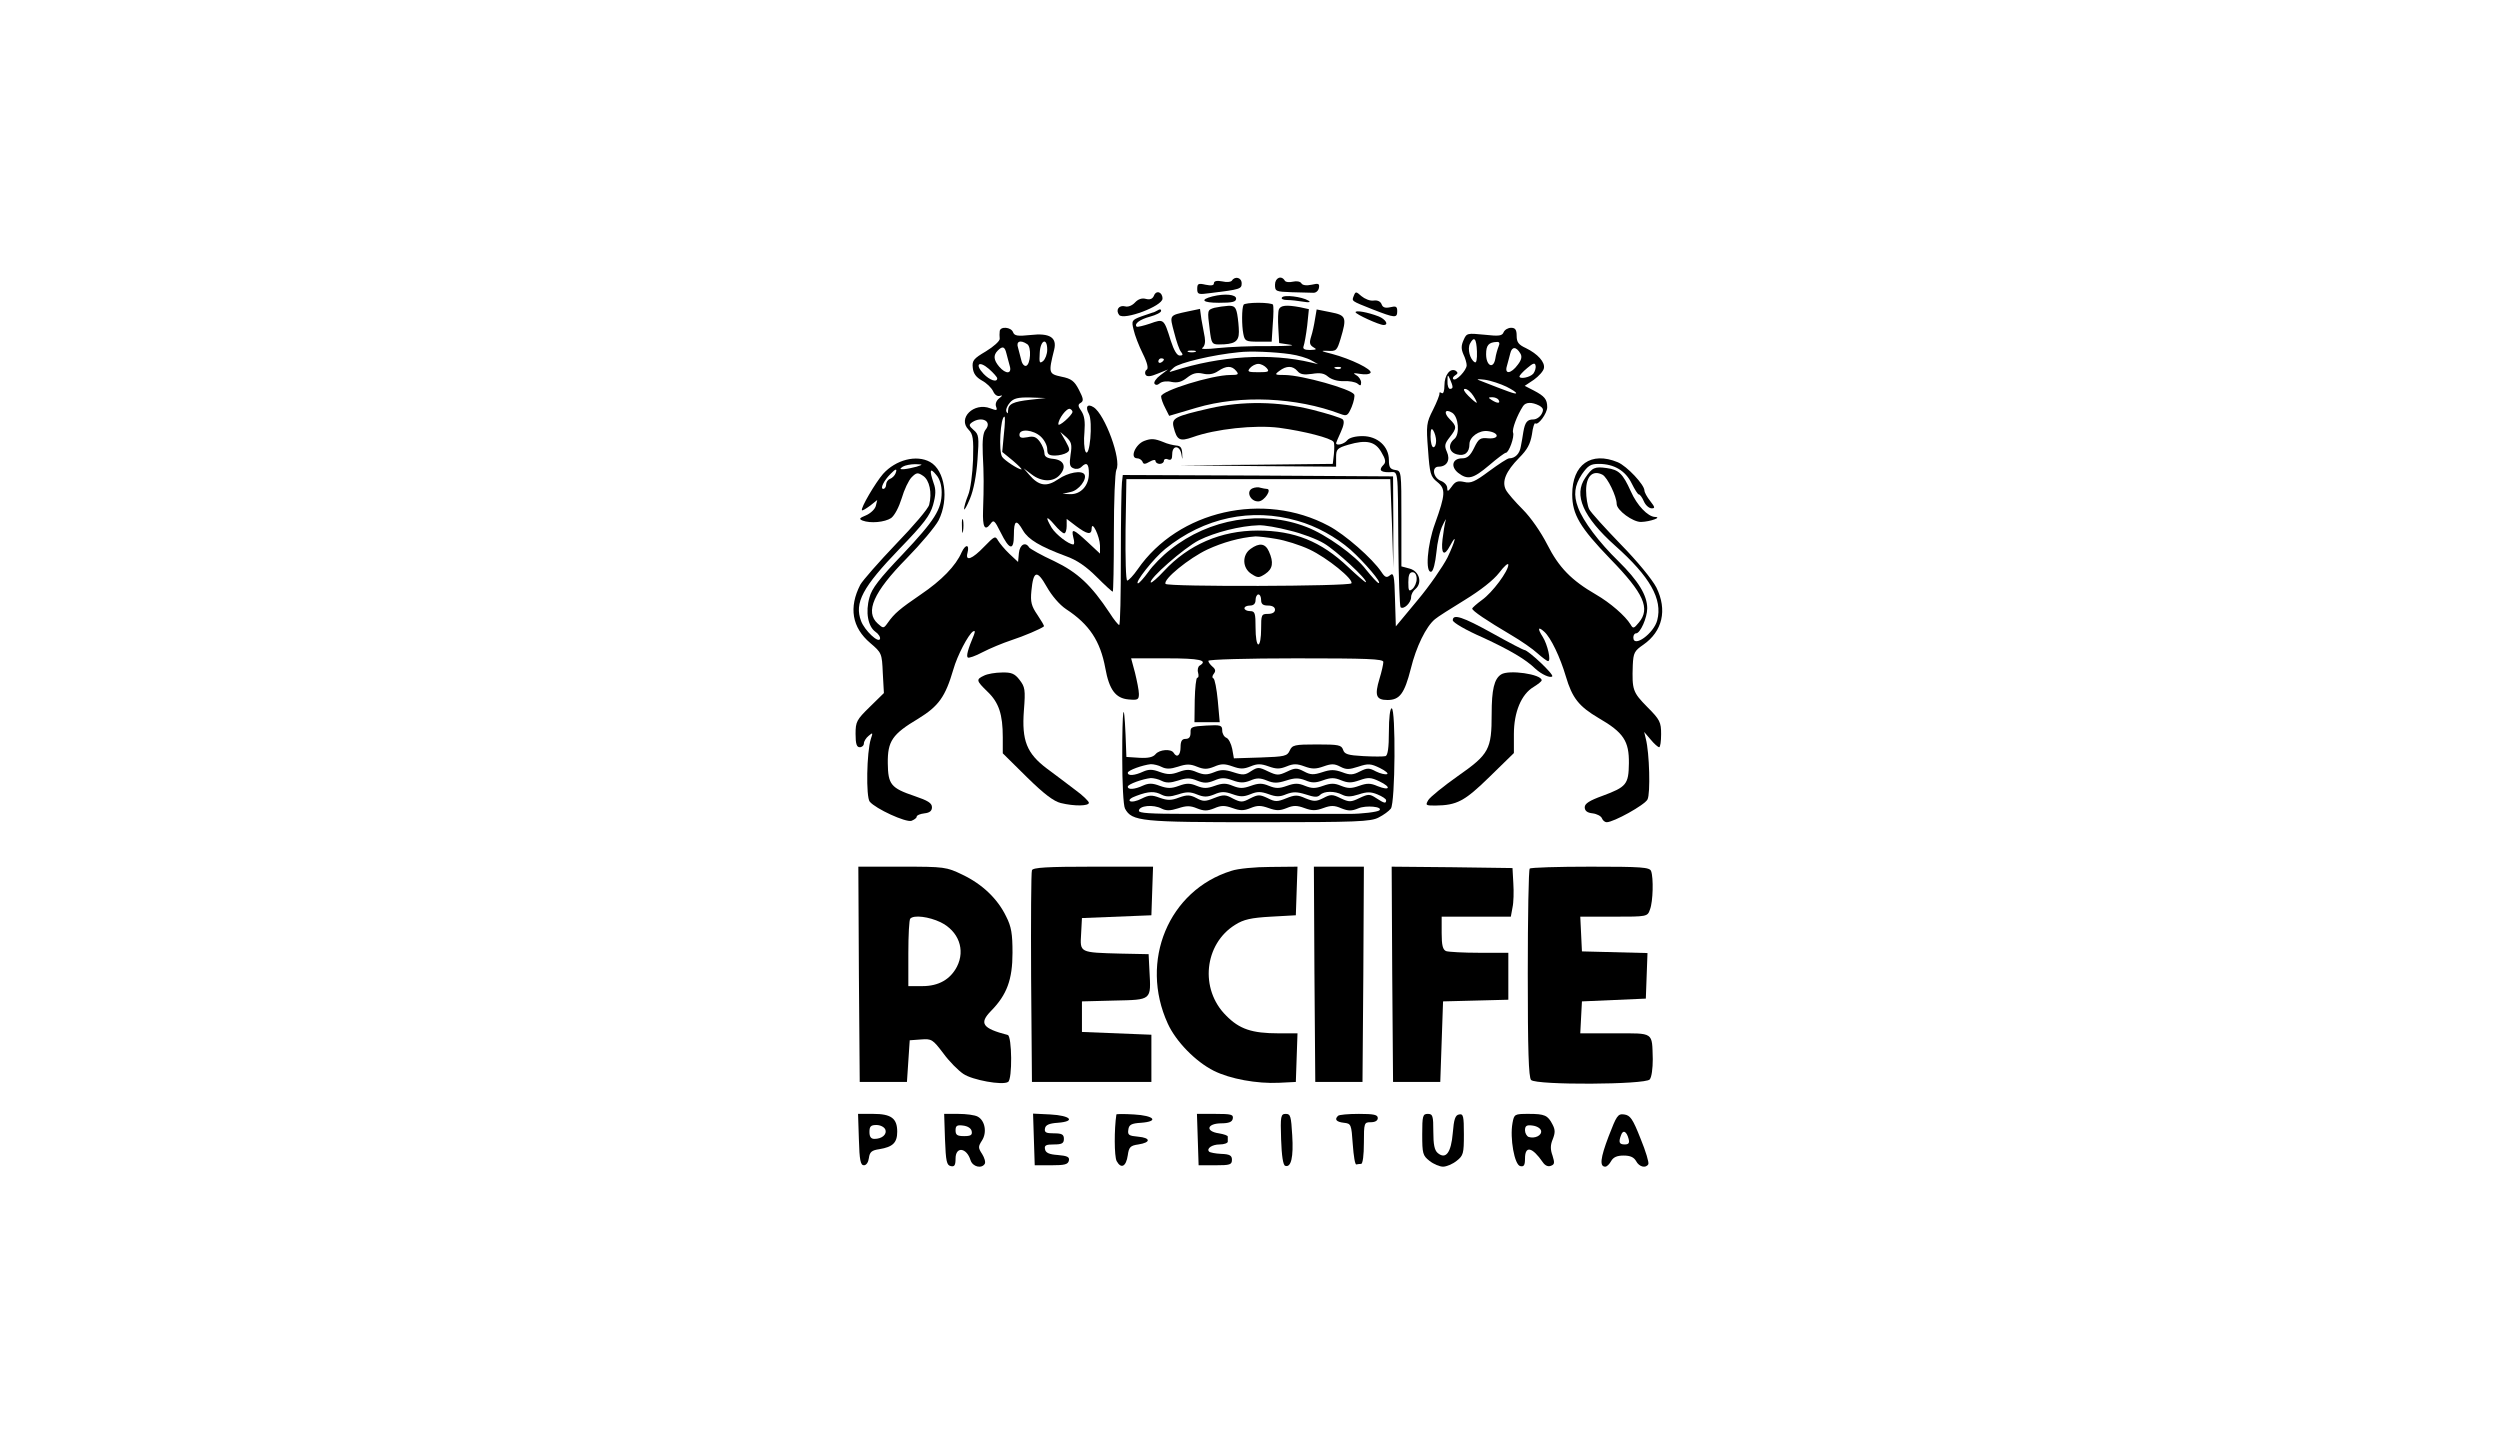 <?xml version="1.0" standalone="no"?>
<!DOCTYPE svg PUBLIC "-//W3C//DTD SVG 20010904//EN"
 "http://www.w3.org/TR/2001/REC-SVG-20010904/DTD/svg10.dtd">
<svg version="1.0" xmlns="http://www.w3.org/2000/svg"
 width="900pt" height="520pt" viewBox="0 0 900 520"
 preserveAspectRatio="xMidYMid meet">

<g transform="translate(0,520) scale(0.1,-0.1)"
fill="#000000" stroke="none">
<path d="M4435 4190 c-3 -5 -19 -7 -35 -3 -20 4 -30 1 -30 -7 0 -8 -10 -9 -30
-5 -26 6 -30 4 -30 -15 0 -20 4 -21 48 -15 107 13 112 15 112 35 0 21 -24 27
-35 10z"/>
<path d="M4590 4175 c0 -24 3 -25 60 -27 33 -1 68 -2 77 -2 10 -1 19 7 21 17
3 16 -1 18 -26 12 -19 -4 -33 -2 -37 5 -4 7 -18 9 -30 6 -13 -3 -27 -2 -30 4
-12 20 -35 10 -35 -15z"/>
<path d="M4154 4135 c-5 -11 -14 -15 -29 -11 -14 4 -28 -1 -39 -13 -10 -11
-25 -17 -35 -14 -23 6 -36 -13 -22 -31 17 -20 156 32 156 59 0 24 -23 32 -31
10z"/>
<path d="M4874 4136 c-8 -21 -12 -18 68 -50 80 -31 88 -32 88 -6 0 17 -5 19
-25 14 -18 -4 -27 -1 -31 10 -4 11 -15 16 -29 14 -13 -2 -32 6 -44 16 -19 17
-21 17 -27 2z"/>
<path d="M4365 4133 c-47 -12 -36 -23 23 -23 48 0 62 3 62 15 0 15 -40 19 -85
8z"/>
<path d="M4615 4129 c-4 -5 5 -9 18 -9 14 0 40 -3 58 -6 23 -4 29 -2 19 4 -23
14 -89 22 -95 11z"/>
<path d="M4477 4103 c-7 -12 -7 -75 -1 -105 5 -26 9 -28 54 -28 l48 0 4 63 c3
34 3 65 1 70 -2 4 -26 7 -53 7 -27 0 -51 -3 -53 -7z"/>
<path d="M4372 4092 c-26 -8 -26 -8 -17 -79 6 -49 8 -53 33 -53 56 0 72 10 72
45 0 18 -3 47 -6 64 -5 26 -11 31 -33 30 -14 -1 -36 -4 -49 -7z"/>
<path d="M4604 4086 c-3 -7 -4 -38 -2 -67 l3 -54 40 -6 c22 -3 -12 -5 -75 -5
-63 1 -146 -3 -185 -7 -43 -5 -65 -4 -56 1 8 6 11 20 8 38 -3 16 -8 45 -12 65
l-5 37 -43 -9 c-69 -15 -67 -12 -50 -76 8 -32 19 -64 25 -70 8 -10 6 -13 -5
-13 -10 0 -21 19 -32 53 -25 80 -25 80 -75 62 -24 -8 -45 -13 -48 -11 -10 10
11 26 48 36 22 6 40 15 40 21 0 6 -5 7 -12 2 -7 -4 -15 -8 -18 -8 -3 -1 -21
-7 -41 -14 -35 -13 -36 -16 -28 -48 4 -19 19 -58 33 -86 17 -34 21 -54 14 -58
-6 -4 -7 -12 -4 -18 5 -8 18 -7 44 4 l37 15 -28 -21 c-15 -11 -24 -25 -21 -30
4 -6 11 -6 19 1 8 7 27 9 43 5 21 -4 36 0 55 15 20 16 35 20 57 15 21 -5 39
-2 55 9 30 20 49 20 65 1 11 -13 8 -15 -21 -15 -66 0 -249 -57 -249 -77 0 -8
7 -27 15 -42 l14 -28 98 29 c159 47 359 38 518 -22 24 -9 27 -7 41 25 8 20 12
40 9 45 -12 20 -187 69 -249 70 -37 0 -39 1 -20 15 25 19 48 19 65 -1 10 -12
23 -14 52 -10 30 5 44 2 58 -10 12 -10 34 -17 56 -16 20 1 42 -3 50 -9 10 -9
13 -8 13 4 0 9 -8 21 -17 26 -14 8 -11 9 13 5 17 -3 34 -2 38 4 7 12 -71 50
-139 68 -40 10 -43 12 -16 11 32 -2 34 1 47 43 23 77 21 85 -36 96 l-50 10 -6
-35 c-3 -20 -9 -48 -14 -63 -7 -22 -5 -30 8 -38 14 -8 12 -9 -12 -10 -20 0
-27 4 -23 14 3 8 9 41 13 74 l6 59 -32 7 c-49 9 -70 7 -76 -8z m-301 -153 c-7
-2 -19 -2 -25 0 -7 3 -2 5 12 5 14 0 19 -2 13 -5z m342 -8 c28 -4 61 -14 75
-22 l25 -14 -25 6 c-147 35 -327 24 -495 -30 -19 -6 -19 -6 1 12 19 17 141 46
234 55 40 5 130 1 185 -7z m-455 -19 c0 -3 -4 -8 -10 -11 -5 -3 -10 -1 -10 4
0 6 5 11 10 11 6 0 10 -2 10 -4z m370 -31 c11 -13 7 -15 -30 -15 -37 0 -41 2
-30 15 7 8 20 15 30 15 10 0 23 -7 30 -15z m267 -1 c-3 -3 -12 -4 -19 -1 -8 3
-5 6 6 6 11 1 17 -2 13 -5z"/>
<path d="M4880 4076 c0 -7 85 -46 101 -46 20 0 7 21 -18 31 -39 15 -83 23 -83
15z"/>
<path d="M3599 4008 c-1 -7 -1 -20 0 -28 0 -8 -22 -28 -50 -45 -44 -26 -50
-33 -47 -59 2 -21 12 -34 33 -46 17 -9 34 -26 40 -38 6 -14 16 -20 25 -17 10
3 10 1 -3 -9 -10 -8 -15 -20 -11 -30 5 -14 3 -15 -21 -6 -59 23 -119 -36 -78
-77 16 -16 18 -32 16 -108 -2 -50 -9 -107 -18 -128 -8 -20 -15 -43 -14 -50 0
-6 10 11 21 38 13 31 23 83 27 140 6 82 5 91 -14 107 -17 15 -18 19 -5 28 35
23 73 3 48 -27 -9 -11 -12 -38 -10 -87 4 -75 4 -117 1 -204 -2 -59 6 -75 26
-49 12 17 15 15 37 -29 32 -65 48 -68 48 -10 0 54 9 58 33 16 19 -32 60 -57
154 -92 40 -14 74 -38 111 -75 29 -29 55 -53 58 -53 2 0 4 95 4 211 0 116 4
218 9 228 19 35 -41 199 -82 225 -22 14 -31 2 -17 -24 15 -28 3 -162 -12 -136
-5 10 -7 41 -4 70 3 39 0 59 -11 76 -13 18 -13 24 -2 30 11 7 9 16 -7 47 -16
31 -27 40 -63 47 -46 10 -47 13 -26 97 11 44 -16 61 -85 53 -47 -5 -58 -3 -63
10 -7 19 -46 22 -48 4z m99 -47 c16 -10 12 -73 -4 -78 -6 -2 -14 6 -17 19 -3
13 -9 33 -12 46 -8 23 8 30 33 13z m72 -20 c0 -16 -7 -34 -15 -41 -13 -10 -14
-6 -12 29 2 47 27 58 27 12z m-147 -13 c3 -13 9 -33 12 -45 9 -30 -14 -31 -38
-3 -20 24 -22 41 -5 58 17 17 25 15 31 -10z m-33 -90 c0 -16 -27 -7 -49 16
-33 35 -17 49 19 18 17 -15 30 -30 30 -34z m120 -77 c-63 -7 -80 -15 -81 -39
0 -11 -2 -13 -6 -4 -3 7 3 22 13 33 13 15 29 19 73 18 l56 -2 -55 -6z m151
-44 c-2 -13 -51 -56 -51 -44 0 19 30 59 42 55 5 -2 9 -7 9 -11z m-247 -80 l-6
-64 38 -31 c21 -18 35 -32 31 -32 -11 0 -60 32 -69 45 -14 19 -6 145 8 145 3
0 2 -28 -2 -63z m133 -9 c13 -12 23 -32 23 -45 0 -18 5 -23 28 -23 15 0 34 5
42 10 13 8 12 13 -4 42 l-19 33 22 -19 c18 -17 21 -26 15 -63 -5 -35 -3 -44
11 -49 9 -4 21 -2 28 5 19 19 27 12 27 -24 0 -43 -29 -75 -67 -74 l-28 1 30 7
c29 6 59 46 49 63 -10 16 -59 7 -94 -17 -42 -29 -70 -25 -105 16 l-20 23 29
-22 c35 -27 77 -28 100 -3 27 29 17 55 -22 59 -22 2 -32 8 -32 20 0 10 -7 28
-16 41 -13 18 -23 22 -45 17 -22 -4 -29 -2 -29 9 0 23 50 18 77 -7z m84 -348
c5 0 9 12 9 26 l0 26 34 -26 c40 -30 56 -33 56 -8 1 30 29 -29 30 -62 l0 -29
-45 42 c-52 48 -59 50 -51 16 4 -14 4 -25 0 -25 -17 0 -63 36 -78 60 -24 41
-20 46 10 11 14 -17 30 -31 35 -31z"/>
<path d="M5413 4004 c-5 -13 -16 -15 -69 -9 -62 6 -64 6 -75 -19 -9 -20 -9
-32 -1 -51 7 -14 12 -32 12 -40 0 -18 -39 -59 -48 -50 -4 3 0 10 7 14 10 6 10
10 2 16 -20 12 -41 -15 -41 -52 0 -21 -4 -32 -10 -28 -6 4 -9 3 -8 -2 1 -4 -9
-30 -23 -58 -24 -47 -25 -56 -18 -145 6 -85 9 -96 33 -115 31 -25 30 -44 -8
-150 -28 -76 -36 -180 -13 -173 7 3 14 31 18 69 3 35 13 80 23 99 9 19 14 26
10 15 -3 -11 -8 -41 -11 -67 -6 -53 6 -63 27 -23 27 50 19 17 -9 -42 -17 -33
-65 -103 -108 -154 l-78 -94 -3 98 c-2 87 -5 97 -18 86 -12 -10 -18 -8 -31 12
-32 48 -131 135 -190 166 -234 125 -541 55 -687 -156 -16 -23 -33 -41 -38 -41
-5 0 -7 81 -6 183 l3 182 475 0 475 0 6 -160 5 -160 0 165 -1 165 -486 3 -487
2 -3 -27 c-2 -16 -4 -137 -4 -270 0 -134 -2 -243 -6 -243 -3 0 -19 19 -34 43
-67 101 -115 146 -200 187 -46 21 -86 44 -90 49 -13 22 -34 11 -37 -20 l-3
-32 -31 29 c-17 16 -35 38 -41 48 -10 18 -13 16 -50 -22 -43 -45 -69 -55 -60
-22 8 31 -7 32 -21 2 -21 -49 -73 -102 -147 -152 -76 -52 -95 -68 -119 -102
-15 -21 -16 -21 -36 -3 -47 42 -16 113 104 235 51 52 103 114 115 137 38 76
23 180 -31 210 -49 27 -123 8 -169 -43 -27 -31 -82 -124 -76 -131 2 -2 15 6
30 17 l25 20 -5 -21 c-3 -12 -19 -27 -35 -34 -24 -10 -27 -13 -13 -19 29 -11
80 -6 103 9 13 10 28 39 38 71 9 31 25 65 36 76 17 17 22 18 41 5 23 -15 33
-61 22 -104 -3 -14 -57 -77 -119 -141 -62 -65 -120 -131 -129 -147 -42 -82
-30 -154 36 -210 41 -35 42 -37 45 -108 l4 -72 -51 -50 c-47 -46 -51 -53 -51
-97 0 -36 4 -48 15 -48 8 0 15 6 15 14 0 7 8 20 17 27 15 13 16 12 8 -11 -15
-47 -18 -209 -4 -226 22 -26 129 -75 150 -69 10 4 19 10 19 15 0 5 12 10 28
12 19 2 27 9 27 22 0 15 -15 24 -62 40 -86 29 -96 42 -97 118 -1 80 16 105
110 161 73 45 97 78 126 177 14 50 54 126 71 137 7 4 8 0 3 -13 -22 -52 -28
-76 -22 -81 3 -3 27 5 53 19 27 14 73 33 103 43 46 15 107 41 118 50 2 2 -9
20 -23 41 -22 32 -26 47 -22 87 7 73 20 77 55 15 18 -32 46 -65 70 -81 84 -55
123 -115 141 -212 14 -78 37 -109 84 -113 33 -3 37 -1 37 20 0 13 -7 47 -14
76 l-14 52 129 0 c118 0 149 -7 118 -26 -6 -3 -9 -15 -6 -25 3 -11 2 -19 -3
-19 -4 0 -8 -36 -9 -80 l-1 -80 45 0 46 0 -7 78 c-4 42 -11 79 -16 80 -5 2 -4
10 2 17 7 9 6 16 -5 25 -8 7 -15 16 -15 21 0 5 141 9 315 9 257 0 315 -2 315
-13 0 -8 -6 -35 -14 -61 -18 -60 -12 -76 29 -76 44 0 61 23 84 113 19 78 55
152 87 178 9 8 58 39 107 69 57 35 103 71 124 98 18 24 33 37 33 29 0 -23 -57
-100 -95 -127 -19 -14 -35 -28 -35 -31 0 -8 52 -43 140 -95 36 -21 79 -51 95
-66 17 -15 34 -28 38 -28 12 0 -2 60 -19 87 -20 31 -17 39 5 19 24 -21 58 -93
78 -161 23 -78 47 -108 118 -150 90 -52 110 -83 109 -163 -1 -76 -9 -85 -95
-117 -47 -17 -64 -28 -64 -41 0 -13 9 -20 28 -22 16 -2 31 -10 34 -18 3 -8 11
-14 17 -14 25 0 137 62 147 82 11 21 7 168 -6 218 l-6 25 23 -27 c13 -16 27
-28 31 -28 4 0 7 21 7 47 0 43 -4 52 -50 98 -52 53 -55 61 -52 150 2 45 6 52
38 74 69 48 87 125 47 206 -15 29 -69 95 -128 155 -56 58 -108 115 -114 127
-6 12 -11 42 -11 67 0 52 24 75 59 57 18 -10 51 -78 51 -105 0 -23 59 -66 88
-65 33 1 77 17 50 18 -26 1 -65 42 -87 92 -29 64 -43 78 -87 84 -43 6 -52 2
-77 -35 -43 -62 -8 -141 107 -244 126 -112 172 -193 152 -269 -12 -47 -86
-101 -86 -62 0 8 4 15 10 15 15 0 40 56 40 90 0 47 -32 99 -104 170 -69 67
-127 144 -145 193 -17 45 -13 79 14 120 22 31 31 37 61 37 55 0 96 -25 118
-70 11 -22 22 -40 26 -40 4 0 12 -11 18 -25 6 -14 19 -25 28 -25 13 0 12 4 -5
26 -12 15 -21 32 -21 38 0 21 -63 88 -96 102 -96 40 -164 -8 -164 -116 0 -72
28 -119 137 -232 121 -124 145 -179 103 -229 -18 -22 -21 -23 -30 -7 -19 31
-73 78 -125 108 -88 51 -133 97 -175 180 -23 45 -59 97 -88 126 -27 27 -55 59
-61 71 -15 30 0 66 48 115 29 29 40 49 46 84 3 25 9 43 12 40 10 -9 43 36 43
58 0 29 -10 40 -48 60 l-33 17 33 22 c18 13 34 31 36 41 5 22 -22 52 -65 73
-26 12 -33 21 -33 44 0 22 -5 29 -20 29 -11 0 -23 -7 -27 -16z m-96 -69 c1
-29 -2 -43 -8 -39 -17 10 -27 48 -17 67 15 28 23 19 25 -28z m78 18 c-4 -10
-10 -30 -12 -45 -7 -38 -33 -25 -33 17 0 32 9 43 39 44 9 1 11 -5 6 -16z m78
-25 c7 -11 5 -23 -9 -41 -24 -33 -49 -36 -39 -4 3 12 9 32 12 45 6 25 21 25
36 0z m47 -73 c-12 -14 -50 -21 -50 -10 0 3 12 17 28 30 21 18 28 20 30 9 2
-8 -2 -21 -8 -29z m-291 -47 c1 -5 -3 -8 -9 -8 -5 0 -10 12 -9 28 0 24 1 25 9
7 5 -11 9 -23 9 -27z m194 0 c22 -11 37 -21 35 -24 -4 -3 -26 5 -133 47 -12 4
-4 5 20 2 22 -3 57 -15 78 -25z m-119 -33 c9 -14 14 -25 12 -25 -3 0 -16 11
-30 25 -15 15 -20 25 -12 25 8 0 21 -11 30 -25z m91 -15 c8 -13 -5 -13 -25 0
-13 8 -13 10 2 10 9 0 20 -4 23 -10z m146 -20 c15 -9 17 -15 9 -30 -6 -11 -19
-20 -30 -20 -22 0 -30 -10 -36 -45 -2 -14 -6 -37 -9 -52 -4 -26 -20 -43 -42
-43 -6 0 -38 -21 -72 -46 -51 -38 -66 -45 -90 -39 -23 5 -32 2 -45 -17 -13
-18 -16 -19 -16 -5 0 10 -10 21 -23 26 -28 11 -34 51 -8 51 30 0 43 24 30 53
-10 22 -8 30 10 53 26 33 26 39 0 65 -23 23 -17 39 9 23 23 -15 28 -77 8 -94
-25 -20 -20 -49 10 -56 27 -7 44 7 44 37 0 26 35 51 66 47 41 -5 44 -29 2 -26
-29 3 -35 -1 -51 -34 -14 -29 -25 -38 -43 -38 -35 0 -43 -29 -15 -52 35 -27
54 -22 112 27 29 25 56 45 60 45 11 0 32 58 26 73 -4 12 14 61 36 95 10 15 32
15 58 2z m-371 -127 c0 -13 -4 -23 -10 -23 -5 0 -10 17 -10 38 0 27 3 33 10
22 5 -8 10 -25 10 -37z m-1870 -93 c-14 -4 -34 -8 -45 -9 -16 -1 -17 1 -5 9 8
5 29 9 45 9 29 -1 29 -1 5 -9z m-76 -24 c-3 -8 -12 -17 -20 -20 -8 -3 -14 -12
-14 -21 0 -8 -5 -15 -10 -15 -13 0 2 30 26 54 19 20 25 20 18 2z m166 -68 c0
-62 -25 -101 -141 -224 -83 -87 -111 -123 -119 -155 -15 -53 -5 -104 21 -123
12 -8 19 -20 17 -26 -5 -17 -55 30 -68 64 -25 66 5 122 139 261 87 90 109 119
120 157 10 36 11 55 2 79 -16 47 -13 57 9 30 13 -14 20 -38 20 -63z m1281
-103 c68 -19 138 -58 191 -104 50 -45 115 -121 101 -120 -4 0 -24 22 -45 48
-38 51 -144 127 -215 154 -159 62 -350 30 -489 -81 -29 -22 -65 -59 -80 -81
-16 -22 -33 -41 -37 -41 -15 0 57 91 98 124 140 113 310 149 476 101z m-28
-35 c43 -10 98 -31 123 -46 43 -25 159 -132 151 -140 -1 -2 -30 23 -64 55 -97
92 -193 131 -325 131 -133 0 -250 -51 -338 -146 -23 -25 -44 -43 -47 -41 -10
11 120 125 173 152 58 29 149 52 215 54 20 1 70 -8 112 -19z m-49 -30 c32 -5
86 -22 120 -38 64 -30 160 -108 151 -122 -7 -11 -662 -13 -669 -2 -10 16 85
93 151 124 54 25 117 43 173 47 8 0 41 -3 74 -9z m-54 -220 c0 -15 7 -20 25
-20 16 0 25 -6 25 -15 0 -9 -9 -15 -25 -15 -24 0 -25 -3 -25 -55 0 -30 -4 -55
-10 -55 -6 0 -10 27 -10 60 0 53 -2 60 -20 60 -11 0 -20 5 -20 10 0 6 9 10 20
10 13 0 20 7 20 20 0 11 5 20 10 20 6 0 10 -9 10 -20z"/>
<path d="M4502 3224 c-31 -22 -30 -69 3 -90 23 -15 27 -15 50 0 27 18 31 41
13 81 -13 29 -34 32 -66 9z"/>
<path d="M4355 3730 c-126 -29 -138 -35 -130 -68 12 -47 22 -52 68 -36 83 30
225 45 312 34 89 -12 187 -37 196 -51 3 -5 3 -24 1 -44 l-4 -35 -277 -3 -276
-2 283 -3 282 -2 0 33 c0 30 4 34 44 46 65 19 97 12 119 -27 15 -25 17 -36 8
-45 -18 -18 -13 -27 19 -27 35 0 32 27 34 -262 1 -119 5 -220 8 -224 11 -10
38 16 38 36 0 10 7 23 16 30 25 22 14 63 -21 73 l-30 8 0 172 c0 171 0 172
-22 175 -19 3 -23 10 -23 36 0 49 -41 86 -95 86 -26 0 -48 -6 -55 -15 -11 -14
-40 -21 -40 -10 0 2 8 20 17 40 11 24 13 39 7 45 -6 6 -55 21 -110 35 -121 30
-251 32 -369 5z m745 -614 c0 -13 -7 -29 -15 -36 -13 -11 -15 -7 -15 24 0 25
4 36 15 36 9 0 15 -9 15 -24z"/>
<path d="M4120 3613 c-33 -12 -54 -63 -26 -63 8 0 16 -6 19 -12 3 -10 9 -10
26 0 12 7 21 8 21 2 0 -5 7 -10 15 -10 8 0 15 5 15 11 0 6 7 9 15 5 11 -4 15
1 15 19 0 33 27 33 33 0 4 -23 4 -23 3 2 -1 21 -6 28 -21 29 -11 1 -33 6 -48
13 -30 12 -43 13 -67 4z"/>
<path d="M4509 3442 c-25 -11 -7 -49 22 -47 21 1 50 45 29 45 -4 0 -14 2 -22
4 -7 3 -20 2 -29 -2z"/>
<path d="M3463 3305 c0 -22 2 -30 4 -17 2 12 2 30 0 40 -3 9 -5 -1 -4 -23z"/>
<path d="M5230 2967 c0 -8 48 -36 108 -62 97 -45 154 -78 190 -113 22 -20 53
-34 60 -27 7 7 -86 94 -100 95 -4 0 -56 27 -115 60 -108 60 -143 71 -143 47z"/>
<path d="M3543 2768 c-30 -14 -29 -18 12 -58 41 -39 55 -82 55 -164 l0 -58 87
-86 c62 -61 97 -87 122 -93 49 -12 101 -11 101 1 0 5 -22 27 -50 47 -27 21
-73 55 -101 76 -73 55 -91 101 -83 209 6 76 4 85 -16 111 -17 22 -29 27 -63
26 -23 0 -52 -5 -64 -11z"/>
<path d="M5404 2772 c-25 -16 -34 -55 -34 -142 0 -128 -9 -145 -122 -224 -51
-36 -99 -75 -106 -86 -11 -19 -10 -20 25 -20 78 1 105 15 196 104 l87 85 0 68
c0 80 27 144 71 170 16 10 29 20 29 24 0 22 -119 39 -146 21z"/>
<path d="M5000 2566 c0 -58 -4 -85 -12 -88 -7 -2 -43 -2 -80 0 -56 3 -68 7
-73 23 -6 17 -16 19 -94 19 -81 0 -89 -2 -98 -22 -9 -20 -18 -22 -105 -25
l-96 -3 -6 34 c-4 19 -13 37 -21 40 -8 3 -15 15 -15 26 0 19 -5 21 -57 18 -53
-3 -58 -5 -57 -25 0 -16 -5 -23 -18 -23 -13 0 -18 -8 -18 -30 0 -29 -13 -40
-25 -20 -9 15 -51 12 -65 -5 -9 -11 -27 -15 -59 -13 l-46 3 -3 80 c-6 137 -12
96 -12 -79 0 -96 4 -176 10 -187 25 -46 57 -49 482 -49 352 0 403 2 431 17 18
9 37 23 44 32 16 20 18 361 3 361 -6 0 -10 -35 -10 -84z m-818 -127 c16 -8 31
-8 59 1 30 10 44 10 68 0 25 -10 37 -10 62 0 25 11 38 11 66 1 28 -10 40 -10
65 0 24 10 37 10 65 0 28 -10 40 -10 65 0 24 10 37 10 64 0 27 -10 41 -10 69
0 28 10 39 10 60 -1 21 -11 31 -11 65 0 36 12 45 11 78 -5 20 -10 32 -20 25
-22 -6 -2 -24 2 -40 10 -24 13 -31 13 -57 0 -25 -13 -36 -14 -64 -3 -28 10
-42 10 -72 0 -31 -10 -42 -10 -66 3 -25 13 -32 13 -61 -1 -30 -14 -36 -14 -68
1 -33 16 -37 16 -61 1 -22 -15 -30 -15 -64 -4 -31 10 -45 10 -69 0 -25 -10
-37 -10 -62 0 -25 11 -38 11 -65 1 -27 -10 -41 -10 -69 0 -26 10 -40 10 -60 1
-30 -14 -55 -16 -55 -4 0 9 54 28 83 31 10 0 28 -4 39 -10z m0 -50 c16 -8 31
-8 59 1 30 10 44 10 68 0 25 -10 37 -10 62 0 25 11 38 11 66 1 27 -10 41 -10
64 -1 23 10 35 10 60 0 24 -10 38 -10 69 0 31 10 45 10 69 1 23 -10 37 -10 64
0 28 10 41 10 65 0 25 -10 37 -10 66 0 31 11 41 11 72 -4 44 -21 38 -35 -7
-17 -25 11 -38 11 -66 1 -28 -10 -40 -10 -65 0 -24 10 -37 10 -65 0 -28 -10
-40 -10 -65 0 -24 10 -37 10 -65 0 -28 -10 -40 -10 -65 0 -24 10 -37 10 -65 0
-28 -10 -40 -10 -65 0 -24 10 -37 10 -65 0 -28 -10 -40 -10 -65 0 -24 10 -37
10 -64 0 -27 -10 -41 -10 -69 0 -26 10 -40 10 -60 1 -30 -14 -55 -16 -55 -4 0
9 54 28 83 31 10 0 28 -4 39 -10z m0 -50 c16 -8 31 -8 59 1 30 10 44 10 68 0
25 -10 37 -10 62 0 25 11 38 11 66 1 28 -10 40 -10 65 0 24 10 37 10 65 0 27
-10 41 -10 64 0 24 9 38 9 70 -1 30 -10 42 -11 51 -2 15 15 53 15 80 1 16 -8
31 -8 59 1 30 10 44 10 68 0 17 -7 31 -16 31 -21 0 -13 -7 -11 -36 8 -23 15
-28 15 -60 0 -31 -15 -37 -15 -67 -1 -30 15 -37 15 -63 1 -26 -13 -34 -13 -64
-1 -29 13 -38 13 -70 0 -32 -13 -40 -13 -67 1 -28 13 -34 13 -62 -1 -28 -15
-34 -15 -62 -1 -27 15 -35 15 -68 2 -32 -13 -40 -13 -64 0 -23 12 -34 12 -62
2 -28 -11 -42 -11 -70 -1 -29 11 -39 10 -65 -3 -17 -9 -36 -13 -42 -9 -6 4 3
12 23 19 45 17 66 17 91 4z m0 -50 c16 -8 31 -8 59 1 30 10 44 10 68 0 25 -10
37 -10 62 0 25 11 38 11 66 1 28 -10 40 -10 65 0 24 10 37 10 65 0 28 -10 40
-10 65 0 24 10 37 10 64 0 27 -10 41 -10 68 0 27 10 40 10 65 -1 25 -10 37
-10 61 0 28 12 89 6 76 -7 -6 -6 -63 -13 -108 -13 -16 0 -44 0 -63 0 -19 0
-48 0 -65 0 -16 0 -46 0 -65 0 -19 0 -48 0 -65 0 -16 0 -46 0 -65 0 -19 0 -48
0 -65 0 -16 0 -46 0 -65 0 -19 0 -48 0 -65 0 -16 0 -46 0 -65 0 -137 0 -175 3
-175 11 0 19 52 24 82 8z"/>
<path d="M3092 1693 l3 -388 85 0 85 0 5 75 5 75 41 3 c38 3 42 0 80 -50 21
-29 54 -62 72 -74 32 -22 141 -42 161 -29 16 9 14 165 -1 169 -92 24 -104 42
-60 87 57 58 77 113 77 209 0 68 -4 94 -23 131 -31 64 -86 116 -157 150 -58
28 -65 29 -218 29 l-157 0 2 -387z m294 187 c65 -32 90 -99 59 -160 -24 -46
-66 -70 -124 -70 l-51 0 0 118 c0 65 3 122 7 125 13 14 67 7 109 -13z"/>
<path d="M3715 2067 c-3 -6 -4 -181 -3 -387 l3 -375 215 0 215 0 0 85 0 85
-125 5 -125 5 0 55 0 55 117 3 c135 3 132 0 126 107 l-3 60 -100 2 c-150 4
-147 3 -143 71 l3 57 125 5 125 5 3 88 3 87 -216 0 c-164 0 -217 -3 -220 -13z"/>
<path d="M4433 2065 c-226 -70 -332 -325 -229 -550 29 -64 100 -137 166 -170
58 -29 155 -47 235 -43 l60 3 3 88 3 87 -68 0 c-96 0 -141 15 -189 64 -96 95
-79 258 33 327 30 19 57 25 128 29 l90 5 3 88 3 87 -98 -1 c-54 0 -117 -6
-140 -14z"/>
<path d="M4732 1693 l3 -388 85 0 85 0 3 388 2 387 -90 0 -90 0 2 -387z"/>
<path d="M5012 1693 l3 -388 85 0 85 0 5 145 5 145 118 3 117 3 0 84 0 85
-104 0 c-57 0 -111 3 -120 6 -12 5 -16 21 -16 65 l0 59 125 0 124 0 6 33 c4
17 5 57 3 87 l-3 55 -218 3 -217 2 2 -387z"/>
<path d="M5507 2073 c-4 -3 -7 -173 -7 -378 0 -275 3 -374 12 -383 19 -19 412
-17 427 2 7 8 11 40 11 73 -3 99 6 93 -136 93 l-125 0 3 58 3 57 115 5 115 5
3 82 3 82 -118 3 -118 3 -3 63 -3 62 121 0 c120 0 121 0 130 26 11 28 13 114
4 138 -5 14 -34 16 -218 16 -117 0 -216 -3 -219 -7z"/>
<path d="M3092 1098 c2 -75 6 -93 18 -93 9 0 16 11 18 26 3 22 10 28 38 32 48
8 64 23 64 63 0 48 -22 64 -86 64 l-55 0 3 -92z m95 36 c7 -18 -12 -34 -39
-34 -13 0 -18 8 -18 25 0 20 5 25 25 25 14 0 28 -7 32 -16z"/>
<path d="M3402 1098 c3 -79 6 -93 21 -96 13 -3 17 3 17 27 0 45 40 40 54 -6 8
-24 40 -31 51 -13 4 6 -1 22 -9 35 -15 23 -15 27 -1 49 19 29 11 72 -15 86
-10 6 -42 10 -70 10 l-51 0 3 -92z m96 30 c3 -14 -3 -18 -27 -18 -25 0 -31 4
-31 21 0 16 5 20 27 17 17 -2 29 -10 31 -20z"/>
<path d="M3722 1098 l3 -93 60 0 c48 0 60 3 63 17 3 13 -6 17 -40 20 -31 2
-44 8 -46 21 -3 14 4 17 32 17 29 0 36 4 36 20 0 16 -7 20 -36 20 -28 0 -35 3
-32 18 2 12 15 18 46 20 66 5 47 26 -27 30 l-62 3 3 -93z"/>
<path d="M4019 1188 c-8 -52 -8 -151 1 -168 16 -29 34 -20 40 21 4 29 9 35 38
39 46 7 45 24 -1 28 -33 3 -38 6 -35 25 2 18 11 23 46 25 66 5 47 26 -26 30
-34 2 -62 2 -63 0z"/>
<path d="M4312 1098 l3 -93 60 0 c53 0 60 2 60 20 0 15 -8 20 -38 21 -22 1
-41 5 -44 8 -11 11 10 26 38 26 16 0 29 5 29 10 0 6 0 13 0 18 1 4 -14 9 -32
12 -49 7 -44 35 7 36 29 0 41 5 43 17 3 15 -6 17 -63 17 l-66 0 3 -92z"/>
<path d="M4612 1098 c2 -59 7 -93 15 -95 21 -7 30 31 25 110 -4 68 -6 77 -23
77 -18 0 -20 -7 -17 -92z"/>
<path d="M4817 1183 c-14 -13 -6 -22 21 -25 26 -3 27 -5 32 -78 3 -41 8 -74
13 -72 4 1 12 2 17 2 6 0 10 32 10 75 0 73 1 75 25 75 16 0 25 6 25 15 0 12
-14 15 -68 15 -38 0 -72 -3 -75 -7z"/>
<path d="M5120 1116 c0 -69 2 -76 26 -95 15 -12 37 -21 49 -21 12 0 34 9 49
21 24 19 26 26 26 95 0 66 -2 75 -17 72 -14 -2 -19 -17 -23 -67 -6 -71 -25
-96 -54 -72 -12 10 -16 31 -16 77 0 57 -2 64 -20 64 -18 0 -20 -7 -20 -74z"/>
<path d="M5445 1157 c-10 -54 7 -151 28 -155 13 -3 17 3 17 27 0 48 26 42 64
-13 8 -12 19 -17 29 -13 14 5 14 11 6 37 -8 22 -8 38 1 59 9 23 9 34 -1 53
-17 33 -28 38 -86 38 -51 0 -52 -1 -58 -33z m103 -28 c3 -17 -23 -29 -45 -22
-7 3 -13 14 -13 24 0 16 6 20 27 17 16 -2 29 -10 31 -19z"/>
<path d="M5791 1109 c-30 -79 -33 -109 -12 -109 6 0 15 9 21 20 8 14 21 20 45
20 24 0 37 -6 45 -20 11 -21 35 -27 44 -11 3 5 -9 46 -28 92 -28 71 -37 84
-59 87 -23 3 -27 -4 -56 -79z m72 -9 c4 -15 0 -20 -14 -20 -20 0 -23 8 -13 34
7 20 20 13 27 -14z"/>
</g>
</svg>

